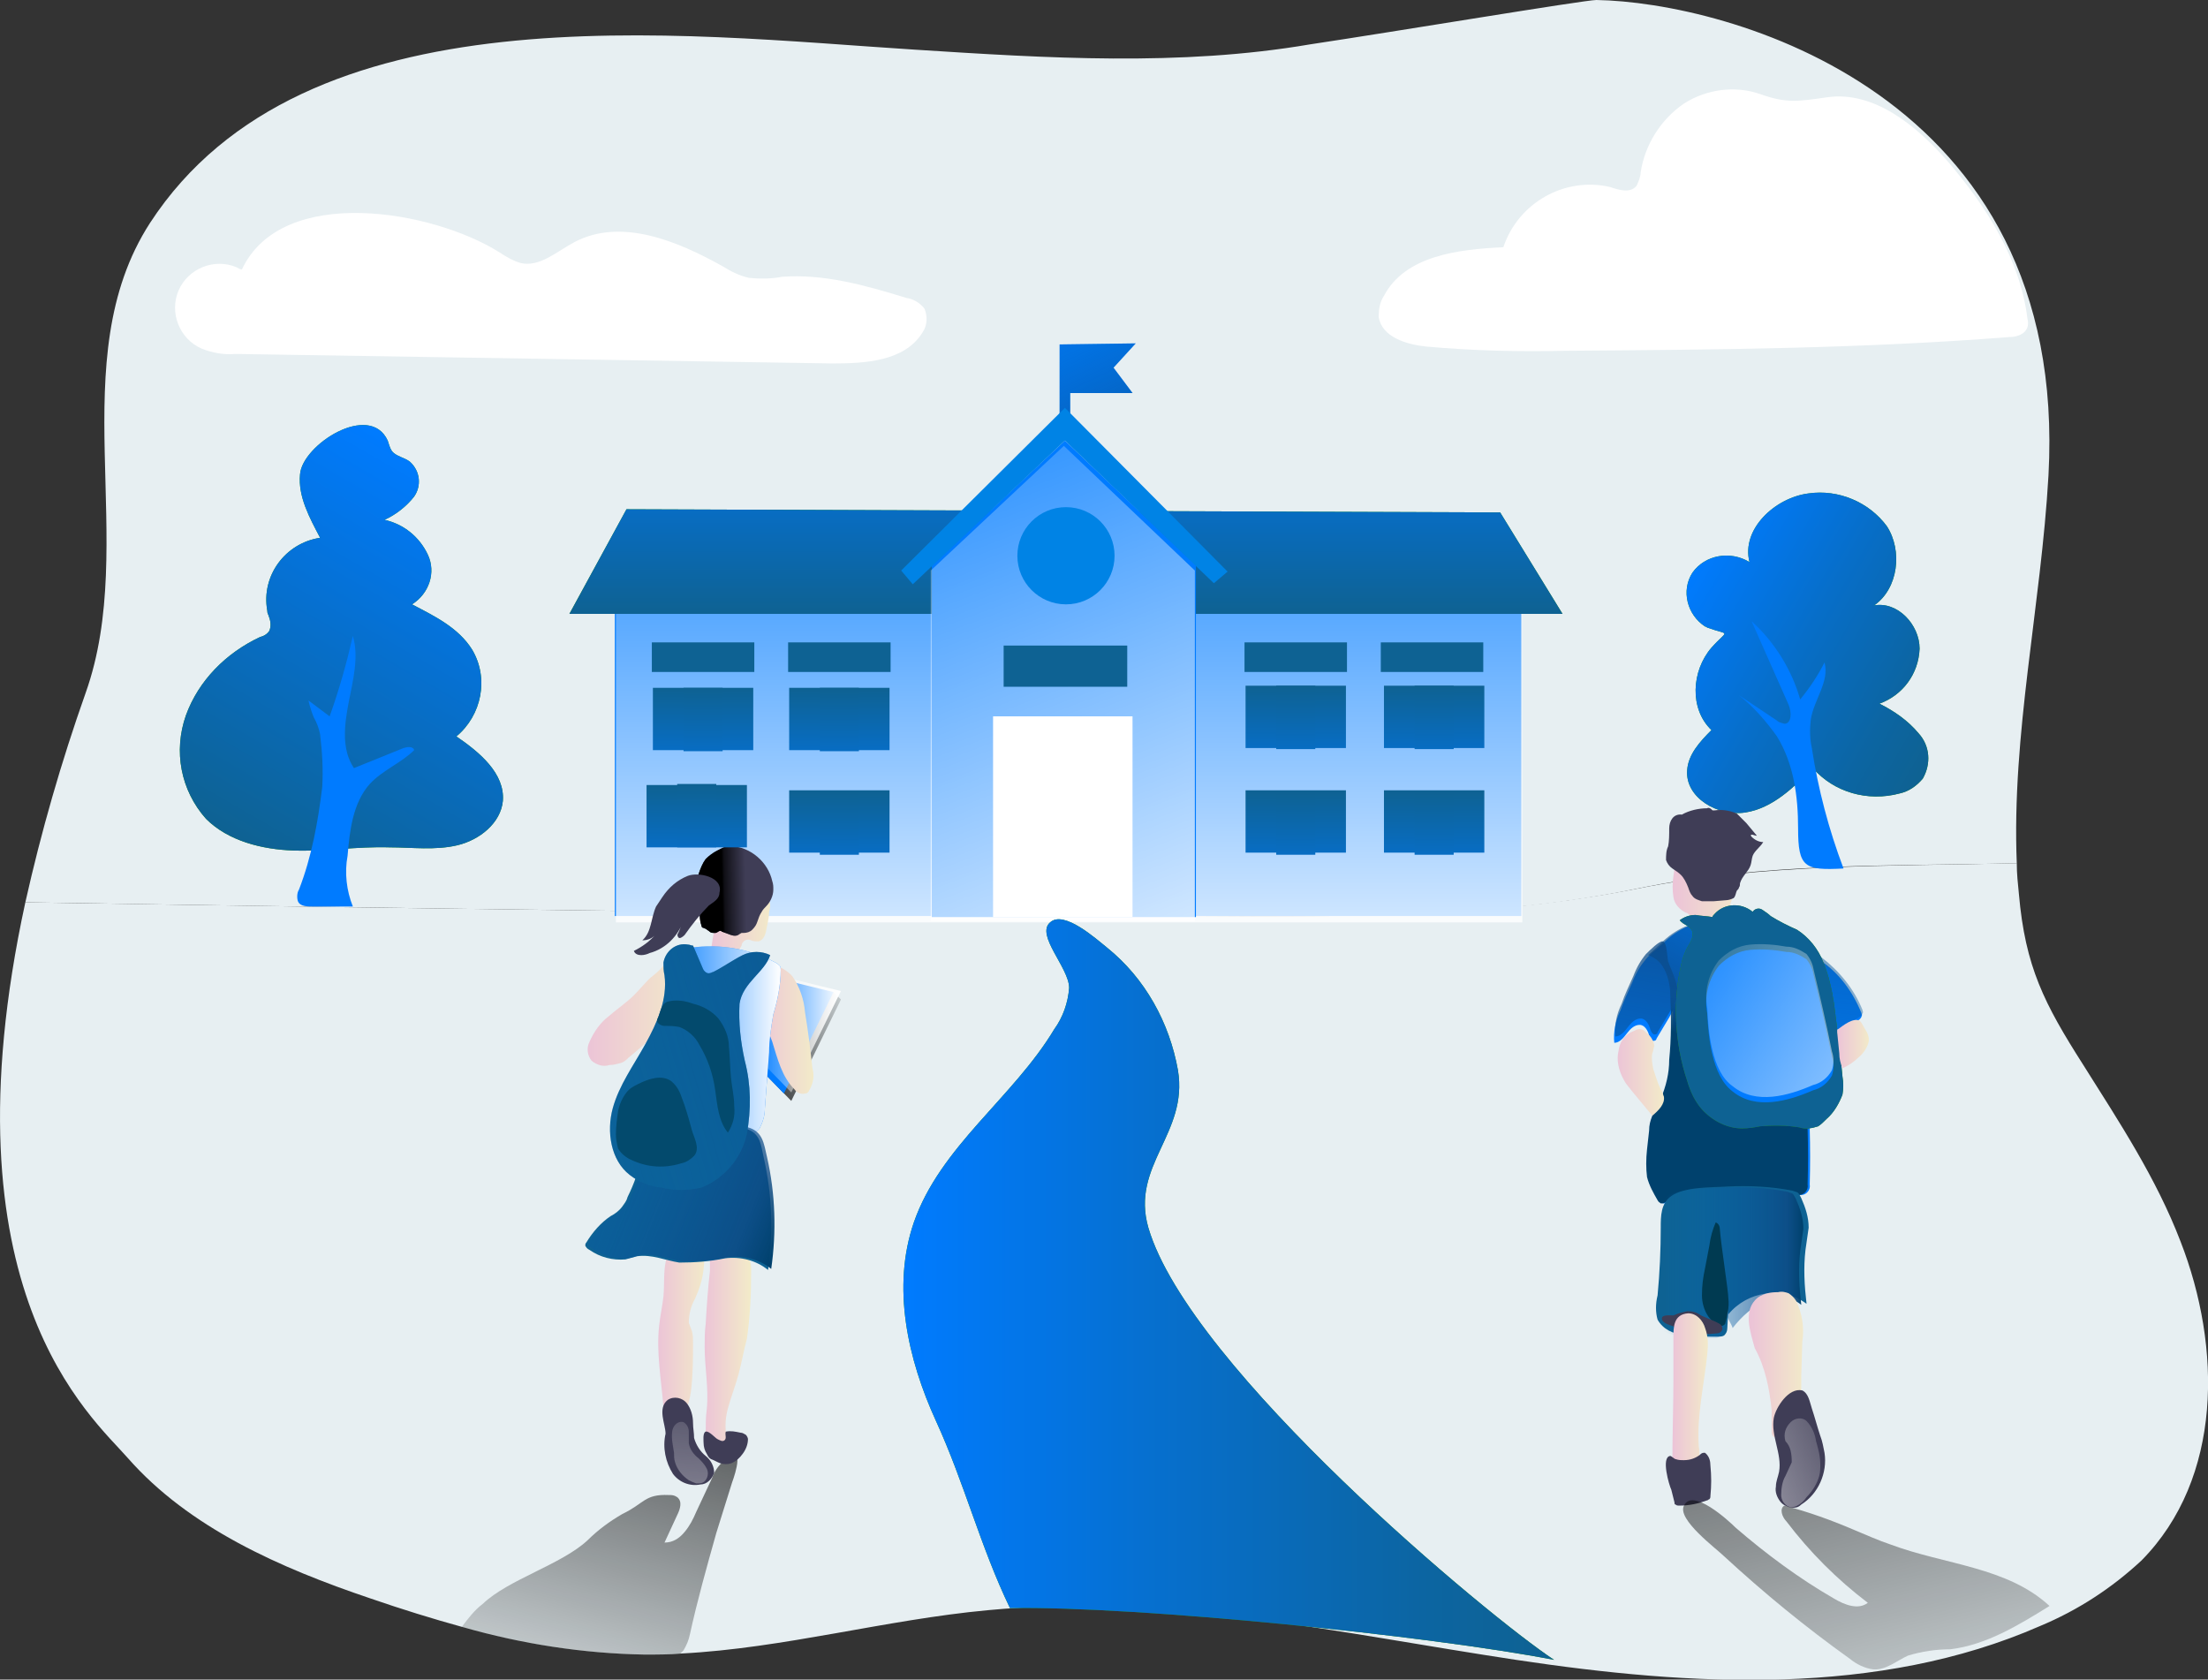 <?xml version="1.0" encoding="utf-8"?>
<!-- Generator: Adobe Illustrator 24.0.1, SVG Export Plug-In . SVG Version: 6.00 Build 0)  -->
	<svg xmlns="http://www.w3.org/2000/svg" xmlns:xlink="http://www.w3.org/1999/xlink" width="209" height="158.969" viewBox="0 0 209 158.969">
 
	  
<rect x="0" y="0" width="209" height="158.969" fill="#333333" stroke="none"/>
 
	  
<style type="text/css">
	.st0{fill:#E7EFF2;}
	.st1{fill:#007BFF;}
	.st2{fill:url(#Tracé_911_1_);}
	.st3{fill:url(#Tracé_913_1_);}
	.st4{fill:url(#Tracé_914_1_);}
	.st5{fill:url(#Tracé_916_1_);}
	.st6{fill:url(#Tracé_917_1_);}
	.st7{fill:url(#Tracé_918_1_);}
	.st8{fill:url(#Tracé_919_1_);}
	.st9{fill:url(#Tracé_920_1_);}
	.st10{fill:url(#Rectangle_32_1_);}
	.st11{fill:#1F9510;}
	.st12{fill:url(#Tracé_922_1_);}
	.st13{fill:url(#Tracé_924_1_);}
	.st14{fill:#0083E5;}
	.st15{fill:#FFFFFF;}
	.st16{fill:#0E6293;}
	.st17{fill:url(#Rectangle_39_1_);}
	.st18{fill:url(#Rectangle_41_3_);}
	.st19{fill:url(#Rectangle_47_1_);}
	.st20{fill:url(#Rectangle_48_1_);}
	.st21{fill:url(#Rectangle_49_1_);}
	.st22{fill:url(#Rectangle_50_1_);}
	.st23{fill:url(#Rectangle_51_1_);}
	.st24{fill:url(#Rectangle_52_4_);}
	.st25{fill:url(#Rectangle_53_1_);}
	.st26{fill:url(#Rectangle_54_1_);}
	.st27{fill:url(#Tracé_926_1_);}
	.st28{fill:url(#Tracé_928_1_);}
	.st29{fill:url(#Tracé_929_1_);}
	.st30{fill:url(#Tracé_931_1_);}
	.st31{fill:#3F3D56;}
	.st32{fill:url(#Tracé_933_1_);}
	.st33{fill:none;stroke:#3CB6D5;stroke-width:1.51;stroke-miterlimit:10;}
	.st34{fill:url(#Tracé_937_1_);}
	.st35{fill:url(#Tracé_941_1_);}
	.st36{fill:url(#Tracé_942_1_);}
	.st37{fill:url(#Tracé_943_1_);}
	.st38{fill:url(#Tracé_947_1_);}
	.st39{fill:url(#Tracé_949_1_);}
	.st40{fill:url(#Tracé_951_1_);}
	.st41{fill:url(#Tracé_953_1_);}
	.st42{fill:url(#Tracé_954_1_);}
	.st43{fill:url(#Tracé_955_1_);}
	.st44{fill:url(#Tracé_957_1_);}
	.st45{fill:url(#Tracé_960_1_);}
	.st46{fill:url(#Tracé_961_1_);}
	.st47{fill:url(#Tracé_964_1_);}
	.st48{fill:#003A51;}
	.st49{fill:url(#Tracé_971_1_);}
	.st50{fill:url(#Tracé_973_1_);}
	.st51{fill:#034A6D;}
	.st52{fill:url(#Rectangle_52_6_);}
	.st53{fill:url(#Rectangle_52_7_);}
	.st54{fill:url(#Rectangle_41_4_);}
	.st55{fill:url(#Rectangle_52_8_);}
	.st56{fill:url(#Rectangle_41_5_);}
	.st57{fill:url(#Rectangle_52_9_);}
</style>

<g>
	<path id="Tracé_909" class="st0" d="M193.9,45c-0.7,12.3-3.5,24.5-3,36.7c-12,0.3-23.9-0.1-35.9,2.4c-13.5,2.8-27.3,2.7-41.1,2.6
		c-37.2-0.2-74.4-0.7-111.5-1.3c1.5-6.7,3.4-13.3,5.7-19.8c5.1-14.3-2.3-31.5,6.1-44.5C28.8-1.3,64.4,3.3,86.6,4.7
		c12.5,0.8,25.1,1.6,37.4-0.5C132,3,150,0,151.1,0C163.3,0.2,195.9,8.7,193.9,45z"/>
	<path id="Tracé_910" class="st1" d="M100.3,32.6v7.8h1v-3.2h5.9l-1.8-2.4l2.1-2.3L100.3,32.6z"/>
	
		<linearGradient id="Tracé_911_1_" gradientUnits="userSpaceOnUse" x1="-173.079" y1="437.678" x2="-171.697" y2="434.384" gradientTransform="matrix(7.122 0 0 -7.954 1330.838 3502.45)">
		<stop  offset="7.541899e-02" style="stop-color:#0071C6;stop-opacity:0"/>
		<stop  offset="0.89" style="stop-color:#0C4884;stop-opacity:0.749"/>
		<stop  offset="0.99" style="stop-color:#00416D"/>
	</linearGradient>
	<path id="Tracé_911" class="st2" d="M100.3,32.6v7.8h1v-3.2h5.9l-1.8-2.4l2.1-2.3L100.3,32.6z"/>
	<path id="Tracé_912" class="st0" d="M202.7,147.7c-2.8,2.6-6,4.7-9.6,6.2c-15.3,6.7-33,5.7-49.6,3.2s-33.2-6.3-50-4.7
		c-9.7,0.9-19.3,3.6-29,4.1c-1.2,0.1-2.3,0.1-3.5,0.1c-5.8-0.1-11.6-1-17.2-2.6c-2.9-0.8-5.8-1.7-8.7-2.7c-8.6-2.9-17.2-6.7-23-13.3
		c-3.4-3.9-17.7-15.8-9.7-52.6c37.2,0.6,74.4,1.1,111.5,1.3c13.7,0.1,27.6,0.1,41.1-2.6c12-2.4,23.9-2.1,35.9-2.4
		c0,1,0.1,1.9,0.2,2.9c0.6,6.9,2.4,10.4,6.1,16.2c3.4,5.4,6.9,10.7,9.2,16.7C210.3,127.5,210.4,139.9,202.7,147.7z"/>
	
		<linearGradient id="Tracé_913_1_" gradientUnits="userSpaceOnUse" x1="-169.727" y1="435.204" x2="-168.727" y2="435.204" gradientTransform="matrix(6.427 0 0 -7.842 1249.347 3496.616)">
		<stop  offset="0" style="stop-color:#ECC4D7"/>
		<stop  offset="0.42" style="stop-color:#EFD4D1"/>
		<stop  offset="1" style="stop-color:#F2EAC9"/>
	</linearGradient>
	<path id="Tracé_913" class="st3" d="M164.2,84c0.2-0.7,0.4-1.3,0.6-2c0.1-0.3,0.1-0.5,0-0.8c-0.1-0.2-0.3-0.4-0.5-0.5
		c-1.1-0.8-2.5-1.1-3.9-0.9c-0.4,0-0.7,0.2-1,0.3c-0.4,0.3-0.7,0.8-0.8,1.3c-0.1,0.5-0.1,1-0.2,1.5c-0.1,0.7-0.1,1.4,0,2
		c0.1,0.7,0.6,1.2,1.2,1.5c0.1,0,0.1,0,0.2,0.1c0.4,0.2,0.5,0.7,0.8,0.9c0.2,0.1,0.4,0.2,0.6,0.2c1,0.1,1.9-0.4,2.4-1.2
		c0.1-0.3,0.2-0.6,0.2-0.9C164,85.1,164.1,84.5,164.2,84z"/>
	
		<linearGradient id="Tracé_914_1_" gradientUnits="userSpaceOnUse" x1="-174.811" y1="446.797" x2="-176.26" y2="446.233" gradientTransform="matrix(8.1 0 0 -10.863 1498.567 4948.112)">
		<stop  offset="5.000000e-02" style="stop-color:#000000;stop-opacity:0"/>
		<stop  offset="0.89" style="stop-color:#000000;stop-opacity:0.749"/>
		<stop  offset="0.99" style="stop-color:#000000"/>
	</linearGradient>
	<path id="Tracé_914" class="st4" d="M79.6,94.6l-4.7,9.6l-3.4-3.5l2.8-7.4l4.6,0.6L79.6,94.6z"/>
	<path id="Tracé_915" class="st1" d="M78.9,93.9l-4.7,9.6l-3.4-3.5l2.8-7.4L78.9,93.9z"/>
	
		<linearGradient id="Tracé_916_1_" gradientUnits="userSpaceOnUse" x1="-176.11" y1="446.419" x2="-175.11" y2="446.419" gradientTransform="matrix(8.104 0 0 -10.863 1498.662 4947.378)">
		<stop  offset="0" style="stop-color:#FFFFFF;stop-opacity:0"/>
		<stop  offset="0.99" style="stop-color:#FFFFFF"/>
	</linearGradient>
	<path id="Tracé_916" class="st5" d="M79.6,93.8l-4.7,9.6l-3.4-3.5l2.8-7.4L79.6,93.8z"/>
	
		<linearGradient id="Tracé_917_1_" gradientUnits="userSpaceOnUse" x1="-193.112" y1="457.704" x2="-192.24" y2="460.12" gradientTransform="matrix(26.01 0 0 -18.925 5070.833 8829.903)">
		<stop  offset="5.000000e-02" style="stop-color:#000000;stop-opacity:0"/>
		<stop  offset="0.89" style="stop-color:#000000;stop-opacity:0.749"/>
		<stop  offset="0.99" style="stop-color:#000000"/>
	</linearGradient>
	<path id="Tracé_917" class="st6" d="M69.3,140.3c-0.5,1.6-1,3.2-1.5,4.8c-0.9,3.2-1.8,6.4-2.5,9.6c-0.1,0.5-0.3,1-0.6,1.5
		c-0.1,0.1-0.2,0.2-0.3,0.3c-1.2,0.1-2.3,0.1-3.5,0.1c-5.8-0.1-11.6-1-17.2-2.6l0,0c0.6-0.8,1.2-1.6,2-2.2c2.4-2.3,7.4-3.7,9.9-6
		c1-1,2.1-1.8,3.3-2.5c2.1-1,2.1-1.9,4.4-1.8c0.3,0,0.5,0,0.8,0.2c0.5,0.4,0.3,1.1,0,1.7c-0.4,0.9-0.8,1.7-1.2,2.6
		c0.8,0,1.4-0.4,1.9-1c0.5-0.6,0.8-1.2,1.1-1.9l1.5-3.2c0.2-0.6,0.6-1.2,1.1-1.6C70.6,136.4,69.6,139.5,69.3,140.3z"/>
	
		<linearGradient id="Tracé_918_1_" gradientUnits="userSpaceOnUse" x1="-154.005" y1="459.077" x2="-153.002" y2="459.077" gradientTransform="matrix(4.277 0 0 -19.241 725.359 8961.428)">
		<stop  offset="0" style="stop-color:#ECC4D7"/>
		<stop  offset="0.42" style="stop-color:#EFD4D1"/>
		<stop  offset="1" style="stop-color:#F2EAC9"/>
	</linearGradient>
	<path id="Tracé_918" class="st7" d="M69.9,130.1c-0.3,1.1-0.7,2.1-1,3.2c-0.3,1.1-0.3,2.2,0,3.3c0.1,0.3,0.2,0.6,0.1,0.8
		c-0.1,0.2-0.3,0.4-0.6,0.4c-0.3,0-0.5-0.1-0.7-0.3c-0.6-0.5-0.9-1.2-0.9-1.9c0-0.7,0-1.5,0.1-2.2c0.2-2-0.2-4-0.2-5.9
		c0-0.7,0-1.5,0.1-2.2c0.1-1.7,0.2-3.3,0.4-5c0-0.5,0-0.9,0-1.4c0.1-0.2,0.6-0.1,0.8-0.2c0.7-0.4,1.4,0,2.3,0.2
		c0.9,0.2,0.8,0.9,0.8,1.6c0,2.1-0.1,4.1-0.4,6.2C70.4,127.8,70.2,129,69.9,130.1L69.9,130.1z"/>
	
		<linearGradient id="Tracé_919_1_" gradientUnits="userSpaceOnUse" x1="-155.85" y1="456.257" x2="-154.847" y2="456.257" gradientTransform="matrix(4.452 0 0 -16.422 756.119 7618.574)">
		<stop  offset="0" style="stop-color:#ECC4D7"/>
		<stop  offset="0.42" style="stop-color:#EFD4D1"/>
		<stop  offset="1" style="stop-color:#F2EAC9"/>
	</linearGradient>
	<path id="Tracé_919" class="st8" d="M62.8,122.7c-0.1,0.9-0.3,1.8-0.4,2.7c-0.3,2.6,0.2,5.2,0.4,7.8c0,0.3,0.1,0.6,0.2,0.8
		c0.1,0.1,0.3,0.2,0.4,0.2c0.6,0.1,1.2-0.2,1.5-0.8c0.3-0.5,0.4-1.1,0.5-1.7c0.2-1.6,0.2-3.1,0.2-4.7c0-0.3,0-0.6-0.1-1
		c-0.1-0.3-0.2-0.5-0.3-0.8c0-0.8,0.2-1.6,0.6-2.3c0.4-0.9,0.7-1.8,0.8-2.8c0.1-1,0.2-2-0.9-2.3c-1.1-0.4-2.3,0.2-2.6,1.3
		c0,0.1-0.1,0.3-0.1,0.4C62.8,120.5,62.9,121.6,62.8,122.7z"/>
	
		<linearGradient id="Tracé_920_1_" gradientUnits="userSpaceOnUse" x1="-164.293" y1="449.654" x2="-163.291" y2="449.654" gradientTransform="matrix(5.476 0 0 -12.226 971.135 5594.903)">
		<stop  offset="0" style="stop-color:#ECC4D7"/>
		<stop  offset="0.42" style="stop-color:#EFD4D1"/>
		<stop  offset="1" style="stop-color:#F2EAC9"/>
	</linearGradient>
	<path id="Tracé_920" class="st9" d="M75,92.4c0.7,1,1.1,2.2,1.2,3.4c0.3,1.8,0.5,3.5,0.7,5.3c0.2,0.7,0.1,1.4-0.3,2.1
		c-0.1,0.2-0.2,0.3-0.4,0.3c-0.4,0.1-0.8-0.1-1-0.4c-1.2-1.2-1.6-2.9-2.1-4.5c-0.4-1.1-0.9-2.2-1.2-3.4c-0.2-0.8-0.7-2.9,0.1-3.6
		C72.8,90.8,74.4,91.7,75,92.4z"/>
	<rect id="Rectangle_31" x="58.2" y="57.3" class="st1" width="85.8" height="29.4"/>
	
		<linearGradient id="Rectangle_32_1_" gradientUnits="userSpaceOnUse" x1="-198.156" y1="465.975" x2="-198.156" y2="463.817" gradientTransform="matrix(85.795 0 0 -29.423 17101.992 13746.601)">
		<stop  offset="0" style="stop-color:#FFFFFF;stop-opacity:0"/>
		<stop  offset="0.99" style="stop-color:#FFFFFF"/>
	</linearGradient>
	<rect id="Rectangle_32" x="58.3" y="57.9" class="st10" width="85.8" height="29.4"/>
	<path id="Tracé_921" class="st11" d="M59.3,48.2l-5.4,9.9h94l-5.9-9.6L59.3,48.2z"/>
	<linearGradient id="Tracé_922_1_" gradientUnits="userSpaceOnUse" x1="100.921" y1="48.15" x2="100.921" y2="58.08">
		<stop  offset="0" style="stop-color:#086DC3"/>
		<stop  offset="0.986" style="stop-color:#0E6293"/>
	</linearGradient>
	<path id="Tracé_922" class="st12" d="M59.3,48.2l-5.4,9.9h94l-5.9-9.6L59.3,48.2z"/>
	<path id="Tracé_923" class="st1" d="M113.2,86.8h-25V53.5l12.6-11.8l12.4,11.8L113.2,86.8z"/>
	
		<linearGradient id="Tracé_924_1_" gradientUnits="userSpaceOnUse" x1="-192.679" y1="469.343" x2="-192.302" y2="467.553" gradientTransform="matrix(25.013 0 0 -45.058 4914.847 21173.322)">
		<stop  offset="0" style="stop-color:#FFFFFF;stop-opacity:0"/>
		<stop  offset="0.99" style="stop-color:#FFFFFF"/>
	</linearGradient>
	<path id="Tracé_924" class="st13" d="M113.1,87.2h-25V54l12.6-11.8L113.1,54L113.1,87.2z"/>
	<path id="Tracé_925" class="st14" d="M85.3,54l1.1,1.3l14.4-13.6l14.1,13.5l1.3-1.1l-15.4-15.5L85.3,54z"/>
	<rect id="Rectangle_33" x="94" y="67.8" class="st15" width="13.2" height="19"/>
	<rect id="Rectangle_34" x="95" y="61.1" class="st16" width="11.7" height="3.9"/>
	<circle id="Ellipse_20" class="st14" cx="100.9" cy="52.6" r="4.6"/>
	<rect id="Rectangle_35" x="61.7" y="60.8" class="st16" width="9.7" height="2.8"/>
	<rect id="Rectangle_36" x="74.6" y="60.8" class="st16" width="9.7" height="2.8"/>
	<rect id="Rectangle_37" x="117.8" y="60.8" class="st16" width="9.7" height="2.8"/>
	<rect id="Rectangle_38" x="130.7" y="60.8" class="st16" width="9.7" height="2.8"/>
	<linearGradient id="Rectangle_39_1_" gradientUnits="userSpaceOnUse" x1="66.52" y1="70.956" x2="66.52" y2="65.072">
		<stop  offset="0" style="stop-color:#086DC3"/>
		<stop  offset="0.986" style="stop-color:#0E6293"/>
	</linearGradient>
	<rect id="Rectangle_39" x="61.8" y="65.1" class="st17" width="9.5" height="5.9"/>
	<linearGradient id="Rectangle_41_3_" gradientUnits="userSpaceOnUse" x1="79.441" y1="70.956" x2="79.441" y2="65.072">
		<stop  offset="0" style="stop-color:#086DC3"/>
		<stop  offset="0.986" style="stop-color:#0E6293"/>
	</linearGradient>
	<rect id="Rectangle_41" x="74.7" y="65.1" class="st18" width="9.5" height="5.9"/>
	<linearGradient id="Rectangle_47_1_" gradientUnits="userSpaceOnUse" x1="135.714" y1="80.703" x2="135.714" y2="74.819">
		<stop  offset="0" style="stop-color:#086DC3"/>
		<stop  offset="0.986" style="stop-color:#0E6293"/>
	</linearGradient>
	<rect id="Rectangle_47" x="131" y="74.8" class="st19" width="9.5" height="5.9"/>
	<linearGradient id="Rectangle_48_1_" gradientUnits="userSpaceOnUse" x1="135.698" y1="80.901" x2="135.698" y2="74.863">
		<stop  offset="0" style="stop-color:#086DC3"/>
		<stop  offset="0.986" style="stop-color:#0E6293"/>
	</linearGradient>
	<rect id="Rectangle_48" x="133.9" y="74.9" class="st20" width="3.7" height="6"/>
	<linearGradient id="Rectangle_49_1_" gradientUnits="userSpaceOnUse" x1="122.656" y1="80.703" x2="122.656" y2="74.819">
		<stop  offset="0" style="stop-color:#086DC3"/>
		<stop  offset="0.986" style="stop-color:#0E6293"/>
	</linearGradient>
	<rect id="Rectangle_49" x="117.9" y="74.8" class="st21" width="9.5" height="5.9"/>
	<linearGradient id="Rectangle_50_1_" gradientUnits="userSpaceOnUse" x1="122.64" y1="80.901" x2="122.64" y2="74.863">
		<stop  offset="0" style="stop-color:#086DC3"/>
		<stop  offset="0.986" style="stop-color:#0E6293"/>
	</linearGradient>
	<rect id="Rectangle_50" x="120.8" y="74.9" class="st22" width="3.7" height="6"/>
	<linearGradient id="Rectangle_51_1_" gradientUnits="userSpaceOnUse" x1="135.714" y1="70.769" x2="135.714" y2="64.885">
		<stop  offset="0" style="stop-color:#086DC3"/>
		<stop  offset="0.986" style="stop-color:#0E6293"/>
	</linearGradient>
	<rect id="Rectangle_51" x="131" y="64.9" class="st23" width="9.5" height="5.9"/>
	<linearGradient id="Rectangle_52_4_" gradientUnits="userSpaceOnUse" x1="135.698" y1="70.972" x2="135.698" y2="64.934">
		<stop  offset="0" style="stop-color:#086DC3"/>
		<stop  offset="0.986" style="stop-color:#0E6293"/>
	</linearGradient>
	<rect id="Rectangle_52" x="133.9" y="64.9" class="st24" width="3.7" height="6"/>
	<linearGradient id="Rectangle_53_1_" gradientUnits="userSpaceOnUse" x1="122.656" y1="70.769" x2="122.656" y2="64.885">
		<stop  offset="0" style="stop-color:#086DC3"/>
		<stop  offset="0.986" style="stop-color:#0E6293"/>
	</linearGradient>
	<rect id="Rectangle_53" x="117.9" y="64.9" class="st25" width="9.5" height="5.9"/>
	<linearGradient id="Rectangle_54_1_" gradientUnits="userSpaceOnUse" x1="122.64" y1="70.972" x2="122.64" y2="64.934">
		<stop  offset="0" style="stop-color:#086DC3"/>
		<stop  offset="0.986" style="stop-color:#0E6293"/>
	</linearGradient>
	<rect id="Rectangle_54" x="120.8" y="64.9" class="st26" width="3.7" height="6"/>
	
		<linearGradient id="Tracé_926_1_" gradientUnits="userSpaceOnUse" x1="-165.636" y1="428.841" x2="-164.63" y2="428.841" gradientTransform="matrix(5.684 0 0 -6.773 1008.722 2991.927)">
		<stop  offset="0" style="stop-color:#ECC4D7"/>
		<stop  offset="0.42" style="stop-color:#EFD4D1"/>
		<stop  offset="1" style="stop-color:#F2EAC9"/>
	</linearGradient>
	<path id="Tracé_926" class="st27" d="M72.5,88.2c-0.1,0.4-0.3,0.8-0.7,0.9c-0.2,0-0.5,0-0.7-0.1c-0.2-0.1-0.5-0.1-0.7,0.1
		c-0.1,0.1-0.2,0.2-0.2,0.4c-0.2,0.3-0.9,1.6-1.3,1.6c-0.3,0-0.7-0.1-1-0.3c-0.3-0.2-0.5-0.4-0.6-0.8c0.1-0.8,0.2-1.5,0.4-2.3
		c0.1-0.4,0.2-0.7,0.3-1.1c0.2-0.4,0.4-0.7,0.7-0.9c0.7-0.8,1.7-1.3,2.8-1.4c0.2,0,0.4,0,0.6,0.1c0.2,0.1,0.3,0.3,0.4,0.4
		c0.2,0.2,0.3,0.5,0.4,0.7c0,0.3,0,0.5-0.1,0.8C72.8,86.9,72.6,87.6,72.5,88.2z"/>
	<path id="Tracé_927" class="st1" d="M65.4,89.7c2.7-0.4,5.6,0.1,8,1.4c0.2,0.1,0.3,0.2,0.4,0.3c0.1,0.1,0.1,0.3,0.1,0.4
		c0,1.4-0.3,2.9-0.7,4.2c-0.2,1.2-0.4,2.4-0.4,3.6l-0.4,5.3c0,0.7-0.2,1.3-0.5,1.9c-0.5,0.6-1.3,0.9-2.1,0.9
		c-1.3,0.1-2.6-0.1-3.9-0.5c-0.9-0.2-1.6-0.7-2.3-1.2c-0.8-0.9-1.3-2-1.3-3.2c0-1.2,0.2-2.4,0.5-3.5c0.7-2.1,1.1-4.3,1.2-6.5
		C64.1,91.6,63.8,90,65.4,89.7z"/>
	
		<linearGradient id="Tracé_928_1_" gradientUnits="userSpaceOnUse" x1="-183.586" y1="458.296" x2="-182.584" y2="458.296" gradientTransform="matrix(11.541 0 0 -18.367 2181.231 8516.361)">
		<stop  offset="0" style="stop-color:#FFFFFF;stop-opacity:0"/>
		<stop  offset="0.99" style="stop-color:#FFFFFF"/>
	</linearGradient>
	<path id="Tracé_928" class="st28" d="M65.4,89.7c2.7-0.4,5.6,0.1,8,1.4c0.2,0.1,0.3,0.2,0.4,0.3c0.1,0.1,0.1,0.3,0.1,0.4
		c0,1.4-0.3,2.9-0.7,4.2c-0.2,1.2-0.4,2.4-0.4,3.6l-0.4,5.3c0,0.7-0.2,1.3-0.5,1.9c-0.5,0.6-1.3,0.9-2.1,0.9
		c-1.3,0.1-2.6-0.1-3.9-0.5c-0.9-0.2-1.6-0.7-2.3-1.2c-0.8-0.9-1.3-2-1.3-3.2c0-1.2,0.2-2.4,0.5-3.5c0.7-2.1,1.1-4.3,1.2-6.5
		C64.1,91.6,63.8,90,65.4,89.7z"/>
	
		<linearGradient id="Tracé_929_1_" gradientUnits="userSpaceOnUse" x1="-179.568" y1="445.089" x2="-178.568" y2="445.089" gradientTransform="matrix(9.379 0 0 -10.391 1739.799 4720.544)">
		<stop  offset="0" style="stop-color:#ECC4D7"/>
		<stop  offset="0.42" style="stop-color:#EFD4D1"/>
		<stop  offset="1" style="stop-color:#F2EAC9"/>
	</linearGradient>
	<path id="Tracé_929" class="st29" d="M61.5,92.6c-0.5,0.5-1,1.1-1.5,1.6c-0.7,0.7-1.6,1.3-2.4,2c-0.8,0.6-1.4,1.5-1.8,2.4
		c-0.3,0.6-0.2,1.3,0.2,1.8c0.5,0.4,1.1,0.6,1.7,0.4c0.4,0,0.7-0.1,1.1-0.2c0.3-0.1,0.5-0.3,0.7-0.5c1.6-1.3,3.1-2.7,4.5-4.2
		c0.3-0.3,0.6-0.6,0.7-1c0.2-0.4,0.2-0.9,0.2-1.4c0-0.6,0-3-0.9-3c-0.4,0-1,0.7-1.3,1C62.5,91.8,62,92.2,61.5,92.6z"/>
	<path id="Tracé_930" class="st16" d="M72.3,109.6c0.8,3.5,0.9,7.1,0.4,10.6c-1.1-0.9-2.6-1.3-4.1-1.1c-1.4,0.3-2.9,0.4-4.3,0.4
		c-1.3-0.2-2.6-0.8-4-0.6c-0.4,0.1-0.7,0.2-1.1,0.3c-1.2,0.1-2.4-0.2-3.4-0.9c-0.2-0.1-0.3-0.2-0.4-0.4c0-0.1,0-0.2,0.1-0.3
		c0.6-1,1.4-1.9,2.3-2.5c0.4-0.2,0.8-0.5,1.1-0.9c0.2-0.3,0.4-0.5,0.5-0.9c0.3-0.6,0.6-1.3,0.8-1.9c0.3-1.1,0.3-2.2,0.6-3.2
		c0.2-1.1,0.8-2.1,1.7-2.7c0.9-0.5,2-0.5,3-0.2c1.7,0.4,3.3,1.1,5,1.5C72,107.2,72,108.3,72.3,109.6z"/>
	
		<linearGradient id="Tracé_931_1_" gradientUnits="userSpaceOnUse" x1="-190.37" y1="454.994" x2="-188.414" y2="454.327" gradientTransform="matrix(17.499 0 0 -15.075 3371.786 6964.961)">
		<stop  offset="7.541899e-02" style="stop-color:#0071C6;stop-opacity:0"/>
		<stop  offset="0.89" style="stop-color:#0C4884;stop-opacity:0.749"/>
		<stop  offset="0.99" style="stop-color:#00416D"/>
	</linearGradient>
	<path id="Tracé_931" class="st30" d="M72.6,109.5c0.8,3.5,0.9,7.1,0.4,10.6c-1.1-0.9-2.6-1.3-4.1-1.1c-1.4,0.3-2.9,0.4-4.3,0.4
		c-1.3-0.2-2.6-0.8-4-0.6c-0.4,0.1-0.7,0.2-1.1,0.3c-1.2,0.1-2.4-0.2-3.4-0.9c-0.2-0.1-0.3-0.2-0.4-0.4c0-0.1,0-0.2,0.1-0.3
		c0.6-1,1.4-1.9,2.3-2.5c0.4-0.2,0.8-0.5,1.1-0.9c0.2-0.3,0.4-0.5,0.5-0.9c0.3-0.6,0.6-1.3,0.8-1.9c0.3-1.1,0.3-2.2,0.6-3.2
		c0.2-1.1,0.8-2.1,1.7-2.7c0.9-0.5,2-0.5,3-0.2c1.7,0.4,3.3,1.1,5,1.5C72.2,107.1,72.3,108.2,72.6,109.5z"/>
	<path id="Tracé_932" class="st31" d="M63.2,132.5c0.6-0.4,1.4-0.2,1.8,0.3c0.4,0.5,0.6,1.2,0.6,1.9c0,0.5,0.1,0.9,0.1,1.4
		c0.2,0.7,0.6,1.3,1.1,1.7c0.5,0.4,0.8,1,0.8,1.6c-0.2,0.6-0.7,1.1-1.3,1.1c-1,0.2-2-0.2-2.6-1c-0.7-1.1-1-2.5-0.7-3.8
		C63,134.8,62.2,133.3,63.2,132.5z"/>
	
		<linearGradient id="Tracé_933_1_" gradientUnits="userSpaceOnUse" x1="-140.625" y1="421.514" x2="-141.031" y2="414.467" gradientTransform="matrix(3.362 0 0 -5.678 538.402 2521.403)">
		<stop  offset="0" style="stop-color:#FFFFFF;stop-opacity:0"/>
		<stop  offset="0.99" style="stop-color:#FFFFFF"/>
	</linearGradient>
	<path id="Tracé_933" class="st32" d="M63.6,136c0-0.3,0-0.7,0.2-1c0.2-0.3,0.5-0.5,0.9-0.4c0.3,0.2,0.5,0.5,0.5,0.9
		c0,0.4,0,0.7,0,1.1c0.1,0.6,0.5,1.1,0.9,1.4c0.3,0.3,0.6,0.6,0.8,1c0.2,0.4,0.1,0.9-0.2,1.2c-0.2,0.2-0.5,0.2-0.8,0.2
		c-0.3-0.1-0.5-0.2-0.7-0.3c-0.6-0.4-1.1-1-1.3-1.7c-0.1-0.3-0.1-0.6-0.1-0.9C63.7,136.8,63.6,136.4,63.6,136z"/>
	<path id="Tracé_934" class="st31" d="M69.2,138.5c-0.3,0.1-0.7,0.1-1,0c-0.3-0.1-0.6-0.3-0.9-0.4c-0.2-0.1-0.3-0.3-0.4-0.5
		c-0.2-0.3-0.3-0.7-0.3-1c0-0.2-0.1-1,0.2-1.1s0.9,0.6,1.1,0.7s0.5,0.3,0.7,0.1s0-0.5,0.1-0.8c0.5-0.1,0.9,0,1.4,0.1
		c0.2,0,0.3,0.1,0.5,0.2c0.1,0.1,0.2,0.3,0.2,0.4c0,0.5-0.2,1-0.5,1.4C70,138,69.7,138.3,69.2,138.5L69.2,138.5z"/>
	<path id="Tracé_935" class="st33" d="M68.9,82.9c0.3,0.2,0.5,0.6,0.4,0.9c0,0.1,0,0.2-0.1,0.2c-0.1,0.1-0.3,0.1-0.4,0
		c-0.1-0.1-0.2-0.2-0.3-0.4c-0.1-0.2-0.6-0.6-0.5-0.7C68.1,82.6,68.7,82.8,68.9,82.9z"/>
	<path id="Tracé_936" class="st31" d="M66.8,81.3c0.3-0.3,0.7-0.6,1.1-0.8c0.2-0.1,0.4-0.2,0.6-0.3c0.2-0.1,0.5-0.1,0.7-0.1
		c0.9,0,1.8,0.4,2.5,1c0.7,0.6,1.2,1.4,1.4,2.3c0.1,0.3,0.1,0.5,0.1,0.8c0,0.6-0.3,1.2-0.7,1.6c-0.1,0.1-0.3,0.3-0.4,0.5
		c-0.2,0.3-0.3,0.6-0.4,0.9c-0.1,0.3-0.2,0.5-0.5,0.8c-0.2,0.2-0.5,0.3-0.8,0.3c-0.1,0-0.1,0-0.2,0c-0.1,0-0.1,0.1-0.2,0.1
		c-0.2,0.2-0.5,0.2-0.8,0.1c-0.3-0.1-0.5-0.2-0.8-0.3c-0.1,0-0.1-0.1-0.2-0.1c-0.2,0-0.3,0.2-0.5,0.2c-0.2,0-0.4,0-0.5-0.1
		c-0.1-0.1-0.3-0.2-0.4-0.3c-0.1,0-0.2-0.1-0.3-0.1c-0.1-0.1-0.1-0.1-0.1-0.2c-0.4-1.1,0.1-2.3-0.3-3.3c-0.1-0.3-0.2-0.5-0.2-0.8
		c0-0.2,0.2-0.5,0.2-0.7C66.3,82.2,66.5,81.7,66.8,81.3L66.8,81.3z"/>
	
		<linearGradient id="Tracé_937_1_" gradientUnits="userSpaceOnUse" x1="-172.209" y1="437.79" x2="-172.541" y2="437.782" gradientTransform="matrix(7.143 0 0 -8.379 1300.792 3752.336)">
		<stop  offset="5.000000e-02" style="stop-color:#000000;stop-opacity:0"/>
		<stop  offset="0.89" style="stop-color:#000000;stop-opacity:0.749"/>
		<stop  offset="0.99" style="stop-color:#000000"/>
	</linearGradient>
	<path id="Tracé_937" class="st34" d="M66.8,81.3c0.3-0.3,0.7-0.6,1.1-0.8c0.2-0.1,0.4-0.2,0.6-0.3c0.2-0.1,0.5-0.1,0.7-0.1
		c0.9,0,1.8,0.4,2.5,1c0.7,0.6,1.2,1.4,1.4,2.3c0.1,0.3,0.1,0.5,0.1,0.8c0,0.6-0.3,1.2-0.7,1.6c-0.1,0.1-0.3,0.3-0.4,0.5
		c-0.2,0.3-0.3,0.6-0.4,0.9c-0.1,0.3-0.2,0.5-0.5,0.8c-0.2,0.2-0.5,0.3-0.8,0.3c-0.1,0-0.1,0-0.2,0c-0.1,0-0.1,0.1-0.2,0.1
		c-0.2,0.2-0.5,0.2-0.8,0.1c-0.3-0.1-0.5-0.2-0.8-0.3c-0.1,0-0.1-0.1-0.2-0.1c-0.2,0-0.3,0.2-0.5,0.2c-0.2,0-0.4,0-0.5-0.1
		c-0.1-0.1-0.3-0.2-0.4-0.3c-0.1,0-0.2-0.1-0.3-0.1c-0.1-0.1-0.1-0.1-0.1-0.2c-0.4-1.1,0.1-2.3-0.3-3.3c-0.1-0.3-0.2-0.5-0.2-0.8
		c0-0.2,0.2-0.5,0.2-0.7C66.3,82.2,66.5,81.7,66.8,81.3L66.8,81.3z"/>
	<path id="Tracé_938" class="st1" d="M156.2,90.4l1.2-1.1c0.7-0.7,1.4-1.2,2.3-1.6c0.9-0.3,1.8-0.4,2.7-0.4c1.3,0,2.7,0.2,4,0.3
		c1.7,0.3,3.4,1,4.8,2c-0.3,4-0.4,8.1-0.2,12.1c0.3,3.4,0.4,6.9,0.3,10.4c0.1,0.5-0.3,1-0.8,1c-0.1,0-0.3,0-0.4,0
		c-2.1,0-4.2-0.4-6.4-0.4c-2,0-4,0.4-5.9,1.1c-0.1,0.1-0.2,0.1-0.4,0.1c-0.1-0.1-0.2-0.1-0.3-0.3c-0.4-0.7-0.8-1.4-1-2.2
		c-0.1-0.8-0.1-1.7,0-2.6l0.2-1.8c0-0.5,0.1-0.9,0.3-1.4c0.2-0.6,0.5-1.1,0.8-1.6c0.5-1.2,0.8-2.4,0.8-3.7c0.2-2,0.2-4.1,0.1-6.1
		c0-0.9-0.2-1.9-0.7-2.7C157.3,91,156.7,90.6,156.2,90.4z"/>
	<path id="Tracé_939" class="st1" d="M176.2,95.9c0,0.1,0.1,0.2,0,0.3c0,0.1-0.1,0.2-0.2,0.3c-0.8,0.5-1.6,1-2.5,1.4
		c-0.2,0.1-0.5,0.2-0.8,0.1c-0.2-0.1-0.3-0.2-0.4-0.4c-0.7-0.8-1.4-1.7-2.1-2.5c-0.2-0.2-0.4-0.5-0.5-0.8c-0.1-0.3-0.2-0.5-0.2-0.8
		c-0.1-0.9-0.4-2.7,0.3-3.4s1.9,0.3,2.5,0.8C174.1,92.1,175.4,93.9,176.2,95.9z"/>
	<path id="Tracé_940" class="st1" d="M155.7,90.9c-0.5,0.6-0.9,1.3-1.2,2.1c-0.4,0.9-0.8,1.7-1.1,2.6c-0.5,1-0.7,2.1-0.6,3.1
		c0.5,0,0.9-0.5,1.2-0.9s0.7-0.8,1.2-0.8s0.8,0.6,0.9,1c0.1,0.3,0.3,0.6,0.5,0.5c0.1,0,0.2-0.1,0.2-0.2l1.2-2
		c0.2-0.4,0.4-0.7,0.6-1.2c0.3-1.2-0.4-2.4-0.8-3.5c-0.1-0.4-0.1-1.8-0.5-1.9C156.9,89.6,155.9,90.6,155.7,90.9z"/>
	
		<linearGradient id="Tracé_941_1_" gradientUnits="userSpaceOnUse" x1="-186.924" y1="464.81" x2="-187.282" y2="463.587" gradientTransform="matrix(15.2 0 0 -26.557 3010.438 12412.337)">
		<stop  offset="7.541899e-02" style="stop-color:#0071C6;stop-opacity:0"/>
		<stop  offset="0.89" style="stop-color:#0C4884;stop-opacity:0.749"/>
		<stop  offset="0.99" style="stop-color:#00416D"/>
	</linearGradient>
	<path id="Tracé_941" class="st35" d="M156,90.4l1.2-1.1c0.7-0.7,1.4-1.2,2.3-1.6c0.9-0.3,1.8-0.4,2.7-0.4c1.3,0,2.7,0.2,4,0.3
		c1.7,0.3,3.4,1,4.8,2c-0.3,4-0.4,8.1-0.2,12.1c0.3,3.4,0.4,6.9,0.3,10.4c0.1,0.5-0.3,1-0.8,1c-0.1,0-0.3,0-0.4,0
		c-2.1,0-4.2-0.4-6.4-0.4c-2,0-4,0.4-5.9,1.1c-0.1,0.1-0.2,0.1-0.4,0.1c-0.1-0.1-0.2-0.1-0.3-0.3c-0.4-0.7-0.8-1.4-1-2.2
		c-0.1-0.8-0.1-1.7,0-2.6l0.2-1.8c0-0.5,0.1-0.9,0.3-1.4c0.2-0.6,0.5-1.1,0.8-1.6c0.5-1.2,0.8-2.4,0.8-3.7c0.2-2,0.2-4.1,0.1-6.1
		c0-0.9-0.2-1.9-0.7-2.7C157.1,91,156.6,90.6,156,90.4z"/>
	
		<linearGradient id="Tracé_942_1_" gradientUnits="userSpaceOnUse" x1="-171.719" y1="432.877" x2="-171.112" y2="439.516" gradientTransform="matrix(6.903 0 0 -8.123 1355.9 3640.151)">
		<stop  offset="7.541899e-02" style="stop-color:#0071C6;stop-opacity:0"/>
		<stop  offset="0.89" style="stop-color:#0C4884;stop-opacity:0.749"/>
		<stop  offset="0.99" style="stop-color:#00416D"/>
	</linearGradient>
	<path id="Tracé_942" class="st36" d="M176.3,95.6c0,0.1,0.1,0.2,0,0.3c0,0.1-0.1,0.2-0.2,0.3c-0.8,0.5-1.6,1-2.5,1.4
		c-0.2,0.1-0.5,0.2-0.8,0.1c-0.2-0.1-0.3-0.2-0.4-0.4c-0.7-0.8-1.4-1.7-2.1-2.5c-0.2-0.2-0.4-0.5-0.5-0.8c-0.1-0.3-0.2-0.5-0.2-0.8
		c-0.1-0.9-0.4-2.7,0.3-3.4s1.9,0.3,2.5,0.8C174.1,91.9,175.5,93.6,176.3,95.6z"/>
	
		<linearGradient id="Tracé_943_1_" gradientUnits="userSpaceOnUse" x1="-167.612" y1="435.767" x2="-166.919" y2="441.747" gradientTransform="matrix(6.021 0 0 -9.017 1162.016 4065.811)">
		<stop  offset="7.541899e-02" style="stop-color:#0071C6;stop-opacity:0"/>
		<stop  offset="0.89" style="stop-color:#0C4884;stop-opacity:0.749"/>
		<stop  offset="0.99" style="stop-color:#00416D"/>
	</linearGradient>
	<path id="Tracé_943" class="st37" d="M155.8,90.3c-0.5,0.6-0.9,1.3-1.2,2.1c-0.4,0.9-0.8,1.7-1.1,2.6c-0.5,1-0.7,2.1-0.6,3.1
		c0.5,0,0.9-0.5,1.2-0.9s0.7-0.8,1.2-0.8s0.8,0.6,0.9,1c0.1,0.3,0.3,0.6,0.5,0.5c0.1,0,0.2-0.1,0.2-0.2l1.2-2
		c0.2-0.4,0.4-0.7,0.6-1.2c0.3-1.2-0.4-2.4-0.8-3.5c-0.1-0.4-0.1-1.8-0.5-1.9C157.1,89,156.1,90,155.8,90.3z"/>
	<path id="Tracé_944" class="st11" d="M160.2,88.2c0.1,0.5-0.2,1-0.5,1.5c-0.2,0.4-0.4,0.9-0.5,1.3c-0.9,3.7-0.7,7.7,0.5,11.3
		c0.3,1,0.7,1.9,1.4,2.7c1,1.1,2.4,1.8,3.8,1.8c0.6,0,1.2-0.1,1.7-0.2c1.2-0.1,2.5-0.1,3.7,0.1c0.6,0.2,1.2,0.1,1.8-0.1
		c0.3-0.2,0.5-0.4,0.8-0.7c0.7-0.6,1.2-1.5,1.5-2.3c0.1-0.6,0.1-1.1,0-1.7c-0.2-2.3-0.5-4.6-0.8-6.9c-0.2-1.3-0.5-2.7-1-3.9
		c-0.5-1.3-1.4-2.4-2.5-3.1c-0.9-0.4-1.7-0.8-2.5-1.3c-0.2-0.2-0.5-0.4-0.8-0.6c-0.3-0.2-0.7-0.1-0.9,0.2c-1.1-0.9-2.7-0.8-3.6,0.2
		c-0.1,0.1-0.2,0.2-0.2,0.3c-0.5-0.1-1.1-0.1-1.6-0.2c-0.6,0-1.1,0.2-1.5,0.5C159.4,87.6,160,87.6,160.2,88.2z"/>
	<path id="Tracé_945" class="st16" d="M160.2,88.2c0.1,0.5-0.2,1-0.5,1.5c-0.2,0.4-0.4,0.9-0.5,1.3c-0.9,3.7-0.7,7.7,0.5,11.3
		c0.3,1,0.7,1.9,1.4,2.7c1,1.1,2.4,1.8,3.8,1.8c0.6,0,1.2-0.1,1.7-0.2c1.2-0.1,2.5-0.1,3.7,0.1c0.6,0.2,1.2,0.1,1.8-0.1
		c0.3-0.2,0.5-0.4,0.8-0.7c0.7-0.6,1.2-1.5,1.5-2.3c0.1-0.6,0.1-1.1,0-1.7c-0.2-2.3-0.5-4.6-0.8-6.9c-0.2-1.3-0.5-2.7-1-3.9
		c-0.5-1.3-1.4-2.4-2.5-3.1c-0.9-0.4-1.7-0.8-2.5-1.3c-0.2-0.2-0.5-0.4-0.8-0.6c-0.3-0.2-0.7-0.1-0.9,0.2c-1.1-0.9-2.7-0.8-3.6,0.2
		c-0.1,0.1-0.2,0.2-0.2,0.3c-0.5-0.1-1.1-0.1-1.6-0.2c-0.6,0-1.1,0.2-1.5,0.5C159.4,87.6,160,87.6,160.2,88.2z"/>
	<path id="Tracé_946" class="st1" d="M161.6,95.9c-0.3-1.6,0.1-3.2,1.1-4.5c0.8-0.8,1.8-1.4,3-1.5c1.1-0.1,2.3,0,3.4,0.2
		c0.7,0,1.3,0.3,1.9,0.7c0.4,0.5,0.6,1,0.7,1.6c0.6,2.5,1.2,5.1,1.7,7.6c0.2,0.6,0.2,1.2,0,1.8c-0.4,0.7-1,1.2-1.8,1.4
		c-2.3,1-5.4,1.9-7.6,0.1C162,101.8,161.7,98,161.6,95.9z"/>
	
		<linearGradient id="Tracé_947_1_" gradientUnits="userSpaceOnUse" x1="-184.512" y1="454.394" x2="-181.662" y2="452.245" gradientTransform="matrix(11.884 0 0 -14.477 2349.278 6664.662)">
		<stop  offset="0" style="stop-color:#FFFFFF;stop-opacity:0"/>
		<stop  offset="0.99" style="stop-color:#FFFFFF"/>
	</linearGradient>
	<path id="Tracé_947" class="st38" d="M161.6,95.4c-0.3-1.6,0.1-3.2,1.1-4.5c0.8-0.8,1.8-1.4,3-1.5c1.1-0.1,2.3,0,3.4,0.2
		c0.7,0,1.3,0.3,1.9,0.7c0.4,0.5,0.6,1,0.7,1.6c0.6,2.5,1.2,5.1,1.7,7.6c0.2,0.6,0.2,1.2,0,1.8c-0.4,0.7-1,1.2-1.8,1.4
		c-2.3,1-5.4,1.9-7.6,0.1C162,101.4,161.7,97.6,161.6,95.4z"/>
	<path id="Tracé_948" class="st16" d="M156.9,122.6c-0.2,0.8-0.2,1.6,0,2.3c0.5,0.9,1.5,1.4,2.5,1.4c1.1,0.2,2.2,0.2,3.3,0.2
		c0.2,0,0.3,0,0.5-0.1c0.2-0.2,0.3-0.4,0.3-0.7l0.1-1.8l0,0.5c1.8-2.2,5.1-2.7,7.4-1c-0.2-1.7-0.3-3.4-0.1-5.1
		c0.1-0.7,0.2-1.4,0.3-2.1c0-1-0.3-1.9-0.7-2.8c-0.1-0.2-0.2-0.4-0.3-0.5c-0.1-0.1-0.3-0.1-0.5-0.2c-2-0.4-4.1-0.5-6.2-0.4
		c-1.5,0.1-4,0-5.3,0.9c-1,0.7-1,1.9-1,3C157.2,118.3,157.1,120.5,156.9,122.6z"/>
	<linearGradient id="Tracé_949_1_" gradientUnits="userSpaceOnUse" x1="156.351" y1="119.539" x2="170.776" y2="119.539">
		<stop  offset="7.541899e-02" style="stop-color:#0071C6;stop-opacity:0"/>
		<stop  offset="0.89" style="stop-color:#0C4884;stop-opacity:0.749"/>
		<stop  offset="0.99" style="stop-color:#00416D"/>
	</linearGradient>
	<path id="Tracé_949" class="st39" d="M156.5,122.7c-0.2,0.8-0.2,1.6,0,2.3c0.5,0.9,1.5,1.4,2.5,1.4c1.1,0.2,2.2,0.2,3.3,0.2
		c0.2,0,0.3,0,0.5-0.1c0.2-0.2,0.3-0.4,0.3-0.7l0.1-1.8c0,0.2,0.8,1.5,0.8,1.7c1.7-2.2,4.4-3.9,6.5-2.2c-0.2-1.7-0.3-3.4-0.1-5.1
		c0.1-0.7,0.2-1.4,0.3-2.1c0-1-0.3-1.9-0.7-2.8c-0.1-0.2-0.2-0.4-0.3-0.5c-0.1-0.1-0.3-0.1-0.5-0.2c-2-0.4-4.1-0.5-6.2-0.4
		c-1.5,0.1-4,0-5.3,0.9c-1,0.7-1,1.9-1,3C156.8,118.5,156.7,120.6,156.5,122.7z"/>
	
		<linearGradient id="Tracé_951_1_" gradientUnits="userSpaceOnUse" x1="-161.106" y1="452.445" x2="-160.106" y2="452.445" gradientTransform="matrix(5.038 0 0 -13.707 977.441 6330.564)">
		<stop  offset="0" style="stop-color:#ECC4D7"/>
		<stop  offset="0.42" style="stop-color:#EFD4D1"/>
		<stop  offset="1" style="stop-color:#F2EAC9"/>
	</linearGradient>
	<path id="Tracé_951" class="st40" d="M167.7,133.5c0,0.7,0,1.4,0,2.1c0,0.2,0.1,0.3,0.2,0.4c0.1,0,0.1,0,0.2,0
		c0.8-0.2,1.5-0.5,2.1-1c0.2-0.1,0.4-0.3,0.5-0.5c0-0.2,0.1-0.4,0-0.6c-0.1-0.7-0.2-1.4-0.2-2c0-0.6,0-1.1,0-1.7l0.1-3.2
		c0.2-1.3,0-2.7-0.6-3.9c-0.2-0.3-0.4-0.5-0.7-0.7c-0.3-0.1-0.6-0.2-1-0.1c-0.7,0-1.3,0.1-1.9,0.5c-1.5,1.2-0.7,3.3-0.3,4.8
		C167.1,129.4,167.5,131.5,167.7,133.5z"/>
	<path id="Tracé_952" class="st31" d="M167.9,134.2c-0.3,1.7,0.8,3.4,0.5,5.1c-0.1,0.5-0.3,0.9-0.3,1.4c-0.1,0.5,0.1,1,0.4,1.4
		c0.3,0.4,0.8,0.6,1.3,0.6c0.3,0,0.5-0.1,0.7-0.3c1.6-1,2.5-3,2.2-4.9c-0.1-0.5-0.2-1.1-0.4-1.6c-0.3-0.9-0.5-1.7-0.8-2.6
		c-0.2-0.6-0.3-1.4-0.9-1.7C169.3,131.3,168.1,133.2,167.9,134.2z"/>
	
		<linearGradient id="Tracé_953_1_" gradientUnits="userSpaceOnUse" x1="-146.515" y1="439.19" x2="-151.002" y2="435.019" gradientTransform="matrix(3.806 0 0 -8.438 732.627 3834.765)">
		<stop  offset="0" style="stop-color:#FFFFFF;stop-opacity:0"/>
		<stop  offset="0.99" style="stop-color:#FFFFFF"/>
	</linearGradient>
	<path id="Tracé_953" class="st41" d="M169.6,138.4c-0.2,0.4-0.4,0.9-0.6,1.3c-0.3,0.5-0.4,1.2-0.4,1.8c0,0.5,0.3,0.9,0.7,1.1
		c0.4,0.1,0.7,0,1-0.2c0.3-0.2,0.5-0.4,0.7-0.7c0.6-0.6,1-1.3,1.2-2c0.1-0.4,0.1-0.7,0.1-1.1c0-0.8-0.2-1.5-0.4-2.2
		c-0.1-0.7-0.4-1.4-0.9-1.9c-0.4-0.4-1.1-0.3-1.5,0.1c0,0,0,0,0,0c-0.5,0.5-0.7,1.1-0.5,1.8C169.5,136.9,169.6,137.6,169.6,138.4z"
		/>
	
		<linearGradient id="Tracé_954_1_" gradientUnits="userSpaceOnUse" x1="-155.178" y1="437.336" x2="-154.18" y2="437.336" gradientTransform="matrix(4.387 0 0 -8.28 833.83 3722.545)">
		<stop  offset="0" style="stop-color:#ECC4D7"/>
		<stop  offset="0.42" style="stop-color:#EFD4D1"/>
		<stop  offset="1" style="stop-color:#F2EAC9"/>
	</linearGradient>
	<path id="Tracé_954" class="st42" d="M153.7,102.2c0.2,0.4,0.5,0.7,0.8,1.1l1.9,2.3c0.6-0.5,1.2-1.1,1.1-1.8
		c-0.1-0.2-0.1-0.5-0.3-0.7c-0.3-0.6-0.5-1.3-0.7-1.9c-0.1-0.5-0.2-1-0.1-1.5c0.1-0.2,0.1-0.5,0.2-0.7c-0.1-0.5-0.3-0.9-0.7-1.2
		c-0.2-0.2-0.4-0.4-0.7-0.4c-0.2,0-0.4,0.1-0.6,0.2c-0.8,0.3-1.3,1-1.4,1.9C153,100.3,153.2,101.3,153.7,102.2z"/>
	
		<linearGradient id="Tracé_955_1_" gradientUnits="userSpaceOnUse" x1="-134.703" y1="407.837" x2="-133.703" y2="407.837" gradientTransform="matrix(3.032 0 0 -4.67 582.334 2003.517)">
		<stop  offset="0" style="stop-color:#ECC4D7"/>
		<stop  offset="0.42" style="stop-color:#EFD4D1"/>
		<stop  offset="1" style="stop-color:#F2EAC9"/>
	</linearGradient>
	<path id="Tracé_955" class="st43" d="M176.9,98.5c-0.1,0.6-0.5,1.2-1,1.6c-0.4,0.4-1,0.8-1.5,1c-0.2-0.5-0.3-0.9-0.3-1.4l-0.2-2
		c0-0.1,0-0.1,0-0.2c0-0.1,0.1-0.1,0.1-0.1c0.4-0.3,1.4-1.1,2-0.8c0.2,0.1,0.4,0.6,0.6,0.9C176.8,97.8,176.9,98.1,176.9,98.5z"/>
	<path id="Tracé_956" class="st16" d="M70,95c-0.1,1.8,0.1,3.6,0.5,5.4c0.6,2.3,0.6,4.6,0.2,6.9c-0.5,2.3-2.1,4.2-4.3,5.1
		c-1.3,0.3-2.6,0.3-3.8,0c-1.1-0.1-2.1-0.5-3-1.2c-1.8-1.4-2.2-4.1-1.6-6.3s2-4.1,3.1-6.1s2.1-4.2,1.8-6.5c-0.1-0.4-0.1-0.8-0.1-1.2
		c0.2-1.1,1.2-1.9,2.3-1.7c0.2,0,0.3,0.1,0.5,0.1l0.9,2.1c0.1,0.3,0.4,0.6,0.7,0.5c0.1,0,0.2-0.1,0.3-0.1c1-0.5,1.8-1.1,2.8-1.6
		c0.8-0.4,1.8-0.4,2.6,0C72.4,92,70.3,93,70,95z"/>
	
		<linearGradient id="Tracé_957_1_" gradientUnits="userSpaceOnUse" x1="-188.961" y1="461.093" x2="-185.163" y2="462.763" gradientTransform="matrix(15.061 0 0 -23.215 2884.006 10823.822)">
		<stop  offset="7.541899e-02" style="stop-color:#0071C6;stop-opacity:0"/>
		<stop  offset="0.89" style="stop-color:#0C4884;stop-opacity:0.749"/>
		<stop  offset="0.99" style="stop-color:#00416D"/>
	</linearGradient>
	<path id="Tracé_957" class="st44" d="M70,95c-0.1,1.8,0.1,3.6,0.5,5.4c0.6,2.3,0.6,4.6,0.2,6.9c-0.5,2.3-2.1,4.2-4.3,5.1
		c-1.3,0.3-2.6,0.3-3.8,0c-1.1-0.1-2.1-0.5-3-1.2c-1.8-1.4-2.2-4.1-1.6-6.3s2-4.1,3.1-6.1s2.1-4.2,1.8-6.5c-0.1-0.4-0.1-0.8-0.1-1.2
		c0.2-1.1,1.2-1.9,2.3-1.7c0.2,0,0.3,0.1,0.5,0.1l0.9,2.1c0.1,0.3,0.4,0.6,0.7,0.5c0.1,0,0.2-0.1,0.3-0.1c1-0.5,1.8-1.1,2.8-1.6
		c0.8-0.4,1.8-0.4,2.6,0C72.4,92,70.3,93,70,95z"/>
	<path id="Tracé_958" class="st11" d="M28.4,44.9c-0.2,2.1,0.9,4.1,1.9,6c-3.3,0.5-5.6,3.6-5,6.9c0,0.1,0,0.2,0.1,0.4
		c0.2,0.5,0.3,1,0.1,1.5c-0.2,0.3-0.5,0.5-0.9,0.6c-3.2,1.5-5.8,4.1-7,7.4c-1.2,3.4-0.5,7.1,1.9,9.8c2.1,2.1,5.3,2.9,8.3,3
		s6-0.4,9.1-0.3c2.1,0,4.3,0.3,6.4-0.2s4.1-2.1,4.3-4.2c0.2-2.6-2.2-4.6-4.4-6.1c2.4-2,3.1-5.5,1.5-8.2c-1.3-2.1-3.6-3.2-5.7-4.3
		c1.6-1,2.3-3,1.5-4.7c-0.8-1.7-2.3-2.9-4.1-3.3c1.1-0.5,2.1-1.3,2.8-2.2c0.7-1,0.6-2.4-0.4-3.3c-0.5-0.4-1.3-0.5-1.7-1
		c-0.2-0.3-0.3-0.7-0.4-1C35,38,28.6,42.1,28.4,44.9z"/>
	<path id="Tracé_959" class="st11" d="M162,61.3c-1.9,2.2-2.1,5.8,0,7.8c-1.1,1.1-2.2,2.3-2.3,3.8c-0.2,2.6,2.9,4.4,5.5,4
		s4.6-2.4,6.4-4.2c2,2.3,5.2,3.2,8.2,2.4c0.9-0.2,1.6-0.7,2.2-1.4c0.8-1.4,0.7-3.1-0.4-4.3c-1-1.2-2.3-2.1-3.7-2.8
		c2.2-0.8,3.7-2.8,3.8-5.2c0-2.3-2.1-4.5-4.3-4.1c2.3-1.6,2.7-5.2,1.2-7.5c-1.7-2.3-4.6-3.5-7.4-3.1c-3.2,0.4-6.4,3.4-5.6,6.5
		c-1.8-1.1-4.2-0.7-5.4,1c-1.1,1.7-0.5,4,1.2,5.1c0.1,0,0.2,0.1,0.2,0.1C163.8,60.2,163.6,59.5,162,61.3z"/>
	<linearGradient id="Tracé_960_1_" gradientUnits="userSpaceOnUse" x1="46.002" y1="46.569" x2="25.729" y2="81.683">
		<stop  offset="0" style="stop-color:#007BFF"/>
		<stop  offset="0.986" style="stop-color:#0E6293"/>
	</linearGradient>
	<path id="Tracé_960" class="st45" d="M28.4,44.9c-0.2,2.1,0.9,4.1,1.9,6c-3.3,0.5-5.6,3.6-5,6.9c0,0.1,0,0.2,0.1,0.4
		c0.2,0.5,0.3,1,0.1,1.5c-0.2,0.3-0.5,0.5-0.9,0.6c-3.2,1.5-5.8,4.1-7,7.4c-1.2,3.4-0.5,7.1,1.9,9.8c2.1,2.1,5.3,2.9,8.3,3
		s6-0.4,9.1-0.3c2.1,0,4.3,0.3,6.4-0.2s4.1-2.1,4.3-4.2c0.2-2.6-2.2-4.6-4.4-6.1c2.4-2,3.1-5.5,1.5-8.2c-1.3-2.1-3.6-3.2-5.7-4.3
		c1.6-1,2.3-3,1.5-4.7c-0.8-1.7-2.3-2.9-4.1-3.3c1.1-0.5,2.1-1.3,2.8-2.2c0.7-1,0.6-2.4-0.4-3.3c-0.5-0.4-1.3-0.5-1.7-1
		c-0.2-0.3-0.3-0.7-0.4-1C35,38,28.6,42.1,28.4,44.9z"/>
	<linearGradient id="Tracé_961_1_" gradientUnits="userSpaceOnUse" x1="158.912" y1="56.027" x2="183.754" y2="70.369">
		<stop  offset="0" style="stop-color:#007BFF"/>
		<stop  offset="0.438" style="stop-color:#076EC8"/>
		<stop  offset="0.798" style="stop-color:#0C65A2"/>
		<stop  offset="0.986" style="stop-color:#0E6293"/>
	</linearGradient>
	<path id="Tracé_961" class="st46" d="M162,61.3c-1.9,2.2-2.1,5.8,0,7.8c-1.1,1.1-2.2,2.3-2.3,3.8c-0.2,2.6,2.9,4.4,5.5,4
		s4.6-2.4,6.4-4.2c2,2.3,5.2,3.2,8.2,2.4c0.9-0.2,1.6-0.7,2.2-1.4c0.8-1.4,0.7-3.1-0.4-4.3c-1-1.2-2.3-2.1-3.7-2.8
		c2.2-0.8,3.7-2.8,3.8-5.2c0-2.3-2.1-4.5-4.3-4.1c2.3-1.6,2.7-5.2,1.2-7.5c-1.7-2.3-4.6-3.5-7.4-3.1c-3.2,0.4-6.4,3.4-5.6,6.5
		c-1.8-1.1-4.2-0.7-5.4,1c-1.1,1.7-0.5,4,1.2,5.1c0.1,0,0.2,0.1,0.2,0.1C163.8,60.2,163.6,59.5,162,61.3z"/>
	<path id="Tracé_962" class="st1" d="M168.2,69.7c-1-1.4-2.2-2.8-3.6-3.9l3.6,2.4c0.2,0.2,0.4,0.2,0.7,0.3c0.7,0,0.7-1.1,0.4-1.8
		l-3.5-7.9c2.2,2,3.8,4.6,4.6,7.4c0.9-1.1,1.7-2.3,2.3-3.5c0.5,1.8-1,3.5-1.3,5.4c-0.1,0.9-0.1,1.8,0.1,2.7c0.6,3.9,1.6,7.7,3,11.4
		c-3.7,0.2-4.3-0.1-4.3-3.8C170.2,75.4,169.8,72.3,168.2,69.7z"/>
	<path id="Tracé_963" class="st11" d="M101.2,93.5c-0.1,1.4-0.6,2.8-1.4,3.9c-3.9,6.5-10.8,11.1-13.3,18.3
		c-2.1,6.1-0.6,12.9,2.1,18.8s4.2,11.9,7,17.7c12.1-0.2,39.6,2.6,51.5,4.9c-6.1-4-34.5-27.6-38.4-40.9c-1.7-5.9,3.8-8.9,2.8-14.9
		c-0.8-4.5-3.1-8.7-6.7-11.6c-1-0.8-4.1-3.6-5.4-2.4C98,88.5,101.2,91.6,101.2,93.5z"/>
	<linearGradient id="Tracé_964_1_" gradientUnits="userSpaceOnUse" x1="85.503" y1="121.988" x2="147.042" y2="121.988">
		<stop  offset="0" style="stop-color:#007BFF"/>
		<stop  offset="0.438" style="stop-color:#076EC8"/>
		<stop  offset="0.798" style="stop-color:#0C65A2"/>
		<stop  offset="0.986" style="stop-color:#0E6293"/>
	</linearGradient>
	<path id="Tracé_964" class="st47" d="M101.2,93.5c-0.1,1.4-0.6,2.8-1.4,3.9c-3.9,6.5-10.8,11.1-13.3,18.3
		c-2.1,6.1-0.6,12.9,2.1,18.8s4.2,11.9,7,17.7c12.1-0.2,39.6,2.6,51.5,4.9c-6.1-4-34.5-27.6-38.4-40.9c-1.7-5.9,3.8-8.9,2.8-14.9
		c-0.8-4.5-3.1-8.7-6.7-11.6c-1-0.8-4.1-3.6-5.4-2.4C98,88.5,101.2,91.6,101.2,93.5z"/>
	<path id="Tracé_965" class="st1" d="M28.3,84.2c-0.2,0.3-0.2,0.8-0.1,1.1c0.2,0.5,0.9,0.5,1.4,0.5h3.8c-0.6-1.5-0.8-3.2-0.5-4.8
		c0.2-2.4,0.5-5,2.1-6.8c1.2-1.3,3-2,4.2-3.2c-0.1-0.4-0.7-0.3-1-0.2l-4.7,1.9c-1.2-1.8-0.9-4.1-0.5-6.2s1-4.3,0.4-6.3
		c-0.6,2.6-1.3,5.1-2.2,7.6l-2-1.5c0.1,0.5,0.3,1.1,0.5,1.6c0.3,0.5,0.5,1.1,0.6,1.6c0.2,1.7,0.3,3.3,0.2,5
		C30.1,77.8,29.5,81.1,28.3,84.2z"/>
	<path id="Tracé_966" class="st15" d="M159.4,9.8c-2.2,1.5-3.7,3.9-4.1,6.5c0,0.4-0.2,0.9-0.4,1.3c-0.6,0.7-1.6,0.4-2.5,0.1
		c-4.3-1-8.7,1.5-10.1,5.7c-4.3,0.2-9.3,0.8-11.3,4.6c-0.4,0.6-0.5,1.3-0.5,2c0.3,1.9,2.6,2.6,4.5,2.8c4.4,0.4,8.8,0.5,13.2,0.4
		c14-0.1,28-0.2,42-1.3c0.6,0,1.3-0.2,1.6-0.7c0.2-0.3,0.2-0.7,0.1-1.1c-0.7-5.6-3.9-10.6-7.6-14.9c-2.9-3.3-6.9-6.6-11.3-6
		c-2.8,0.4-3.9,0.6-6.4-0.3C164.3,8.1,161.6,8.4,159.4,9.8z"/>
	<path id="Tracé_967" class="st15" d="M47.3,23.9c0.6,0.4,1.3,0.8,2,1c1.8,0.4,3.4-1.1,5.1-2c4.4-2.3,9.7-0.1,14,2.3
		c0.8,0.5,1.6,0.9,2.5,1.1c1,0.1,2.1,0.1,3.1-0.1c4-0.3,7.9,0.8,11.8,2c0.7,0.1,1.3,0.5,1.7,1c0.3,0.7,0.3,1.6-0.2,2.3
		c-1.7,2.7-5.4,2.9-8.5,2.9l-56.5-0.9c-1.1,0.1-2.2-0.1-3.2-0.5c-2.1-0.9-3.1-3.4-2.2-5.5c0.9-2.1,3.4-3.1,5.5-2.2
		c0.2,0.1,0.3,0.2,0.5,0.2C26.7,17.4,41,19.9,47.3,23.9z"/>
	<path id="Tracé_968" class="st31" d="M65.1,82.9c-1,0.4-1.8,1.1-2.4,2c-0.2,0.3-0.4,0.6-0.6,0.9c-0.5,1.1-0.4,2.4-1.3,3.2
		c0.5,0,1-0.2,1.3-0.6c-0.6,0.7-1.3,1.2-2.1,1.6c0.1,0.3,0.4,0.4,0.7,0.4c0.3,0,0.6-0.1,0.8-0.2c1.5-0.4,2.7-1.6,3.2-3.1
		c-0.2,0.4-0.3,0.8-0.5,1.2c-0.1,0.1-0.1,0.3,0,0.4c0.1,0.2,0.4,0,0.6-0.2c0.7-1,1.5-2,2.3-2.8c0.4-0.3,1-0.6,1-1.2
		C68.5,83,66.1,82.5,65.1,82.9z"/>
	<path id="Tracé_969" class="st48" d="M162.8,116.4c0-0.3-0.1-0.6-0.4-0.7c-0.3,0.7-0.5,1.4-0.6,2.2l-0.4,2.1
		c-0.2,0.9-0.3,1.7-0.3,2.6c0,0.7,0.2,1.4,0.6,2c0.3,0.4,1.1,1.3,1.6,0.7c0.2-0.8,0.4-1.6,0.3-2.4
		C163.6,122.2,162.9,117.8,162.8,116.4z"/>
	<path id="Tracé_970" class="st31" d="M158.4,124.5c0.4-0.2,0.9-0.3,1.3-0.4c0.5,0,0.9,0.1,1.3,0.4l1.4,0.6
		c0.2,0.1,0.4,0.2,0.5,0.3c0.1,0.1,0.2,0.4,0.1,0.5c-0.1,0.2-0.3,0.3-0.5,0.3c-0.8,0.1-1.6,0.1-2.4-0.1c-0.6-0.1-1.2-0.3-1.8-0.6
		c-0.3-0.1-1-0.3-1-0.7S158.1,124.5,158.4,124.5z"/>
	
		<linearGradient id="Tracé_971_1_" gradientUnits="userSpaceOnUse" x1="-141.112" y1="454.182" x2="-140.116" y2="454.182" gradientTransform="matrix(3.356 0 0 -14.823 631.923 6864.108)">
		<stop  offset="0" style="stop-color:#ECC4D7"/>
		<stop  offset="0.42" style="stop-color:#EFD4D1"/>
		<stop  offset="1" style="stop-color:#F2EAC9"/>
	</linearGradient>
	<path id="Tracé_971" class="st49" d="M158.3,138.4c0,0.1,0,0.2,0.1,0.3c0.1,0.1,0.2,0.2,0.3,0.2c0.7,0.3,1.4,0.1,1.9-0.4
		c0.3-0.5,0.3-1.1,0.2-1.6c-0.2-2.9,0.5-5.8,0.8-8.7c0.1-0.9,0.1-1.7-0.2-2.5c-0.2-0.7-0.8-1.4-1.6-1.4c-1.4,0.1-1.4,1.3-1.4,2.3
		l0,4C158.4,133.1,158.3,135.7,158.3,138.4z"/>
	<path id="Tracé_972" class="st31" d="M158.2,141l0.3,1.2c0,0.1,0,0.2,0.1,0.2c0.1,0.1,0.2,0.1,0.4,0.1c0.9,0,1.8-0.2,2.6-0.5
		c0.1,0,0.1-0.1,0.2-0.1c0.1-0.1,0.1-0.2,0.1-0.3c0.1-1,0.1-1.9,0-2.9c0-0.4-0.1-0.8-0.4-1.1c-0.1-0.1-0.1-0.1-0.2-0.1
		c-0.2,0-0.3,0.1-0.4,0.2c-0.4,0.3-0.9,0.5-1.5,0.5c-0.3,0-0.5,0-0.8-0.1c-0.1,0-0.4-0.3-0.5-0.3C157.2,137.9,158,140.6,158.2,141z"
		/>
	
		<linearGradient id="Tracé_973_1_" gradientUnits="userSpaceOnUse" x1="-193.966" y1="454.461" x2="-195.723" y2="457.911" gradientTransform="matrix(34.706 0 0 -16.032 6934.19 7457.293)">
		<stop  offset="5.000000e-02" style="stop-color:#000000;stop-opacity:0"/>
		<stop  offset="0.89" style="stop-color:#000000;stop-opacity:0.749"/>
		<stop  offset="0.99" style="stop-color:#000000"/>
	</linearGradient>
	<path id="Tracé_973" class="st50" d="M175.1,157c0.6,0.5,1.4,0.9,2.2,1c1.2,0.1,2.2-0.8,3.3-1.3c1.3-0.4,2.7-0.6,4-0.6
		c3.4-0.4,6.5-2.3,9.4-4.1c-4-3.7-9.9-3.9-15-5.8c-1.2-0.4-2.3-0.9-3.5-1.4c-2.1-0.9-4.3-1.7-6.6-2.3c-0.5,0.3-0.2,1.1,0.2,1.5
		c2.2,2.9,4.8,5.5,7.7,7.7c-0.9,0.7-2.2,0.2-3.2-0.4c-3.3-1.9-6.4-4.2-9.3-6.7c-0.7-0.7-4.1-3.8-4.9-2.1c-0.7,1.3,3.1,4.1,3.8,4.8
		C167,150.8,170.9,154,175.1,157z"/>
	<path id="Tracé_974" class="st51" d="M65.6,95c0.9,0.2,1.8,0.7,2.4,1.4c0.6,0.8,1,1.7,1,2.7c0.1,1,0.1,2,0.2,3
		c0.1,0.9,0.3,1.7,0.3,2.6c0.1,0.9-0.1,1.7-0.6,2.5c-0.9-1.1-1-2.6-1.2-4c-0.2-1.5-0.7-3-1.5-4.3c-0.4-0.8-1.1-1.4-1.9-1.7
		c-0.5-0.1-0.9-0.1-1.4-0.1c-0.3,0-0.6-0.2-0.7-0.4c0-0.1,0-0.3,0.1-0.4c0.2-0.5,0.3-1.3,0.9-1.5C64,94.6,64.8,94.7,65.6,95z"/>
	<path id="Tracé_975" class="st51" d="M64.5,103.8c-0.2-0.6-0.5-1.1-1-1.5c-0.9-0.6-2.1-0.2-3.1,0.3c-0.4,0.2-0.8,0.4-1.1,0.8
		c-0.4,0.5-0.7,1.2-0.8,1.8c-0.1,0.7-0.2,1.4-0.2,2.2c0,0.4,0.1,0.9,0.2,1.3c0.3,0.5,0.8,0.9,1.3,1.1c1.5,0.7,3.1,0.8,4.7,0.3
		c0.5-0.1,0.9-0.4,1.2-0.7c0.6-0.7,0-1.7-0.2-2.4C65.2,105.9,64.9,104.8,64.5,103.8z"/>
	<path id="Tracé_976" class="st31" d="M158,78.4c0,0.6,0,1.2-0.1,1.7c-0.2,0.4-0.2,0.9-0.2,1.3c0.1,0.3,0.3,0.6,0.6,0.8
		c0.3,0.2,0.6,0.4,0.8,0.6c0.3,0.3,0.5,0.7,0.7,1.2c0.1,0.3,0.2,0.6,0.4,0.8c0.2,0.3,0.6,0.4,0.9,0.5c0.4,0,0.7,0,1.1,0l1.2-0.1
		c0.2,0,0.5-0.1,0.7-0.2c0.2-0.2,0.2-0.5,0.3-0.7c0.1-0.1,0.2-0.2,0.2-0.3c0.1-0.1,0.1-0.3,0.1-0.4c0.2-0.7,0.8-1.1,1-1.7
		c0.1-0.3,0.1-0.6,0.2-0.9c0.2-0.5,0.7-0.8,1-1.3c-0.4,0-0.8-0.2-1.1-0.5c-0.1-0.1-0.1-0.2,0-0.2c0.2,0,0.3,0.1,0.5,0.1l-1-1.2
		c-0.3-0.3-0.6-0.6-0.9-0.9c-0.7-0.3-1.4-0.4-2.1-0.3c-0.1,0-0.1,0-0.2,0c0,0-0.1-0.1-0.1-0.1c-0.1-0.1-0.3-0.2-0.4-0.1
		c-0.8,0-1.7,0.2-2.4,0.6C158.4,77,158,77.7,158,78.4z"/>
	<linearGradient id="Rectangle_52_6_" gradientUnits="userSpaceOnUse" x1="79.441" y1="71.154" x2="79.441" y2="65.116">
		<stop  offset="0" style="stop-color:#086DC3"/>
		<stop  offset="0.986" style="stop-color:#0E6293"/>
	</linearGradient>
	<rect id="Rectangle_52_1_" x="77.6" y="65.1" class="st52" width="3.7" height="6"/>
	<linearGradient id="Rectangle_52_7_" gradientUnits="userSpaceOnUse" x1="66.564" y1="71.154" x2="66.564" y2="65.116">
		<stop  offset="0" style="stop-color:#086DC3"/>
		<stop  offset="0.986" style="stop-color:#0E6293"/>
	</linearGradient>
	<rect id="Rectangle_52_2_" x="64.7" y="65.1" class="st53" width="3.7" height="6"/>
	<linearGradient id="Rectangle_41_4_" gradientUnits="userSpaceOnUse" x1="79.441" y1="80.725" x2="79.441" y2="74.841">
		<stop  offset="0" style="stop-color:#086DC3"/>
		<stop  offset="0.986" style="stop-color:#0E6293"/>
	</linearGradient>
	<rect id="Rectangle_41_1_" x="74.7" y="74.8" class="st54" width="9.5" height="5.9"/>
	<linearGradient id="Rectangle_52_8_" gradientUnits="userSpaceOnUse" x1="79.441" y1="80.923" x2="79.441" y2="74.885">
		<stop  offset="0" style="stop-color:#086DC3"/>
		<stop  offset="0.986" style="stop-color:#0E6293"/>
	</linearGradient>
	<rect id="Rectangle_52_3_" x="77.6" y="74.9" class="st55" width="3.7" height="6"/>
	<linearGradient id="Rectangle_41_5_" gradientUnits="userSpaceOnUse" x1="65.915" y1="80.21" x2="65.915" y2="74.326">
		<stop  offset="0" style="stop-color:#086DC3"/>
		<stop  offset="0.986" style="stop-color:#0E6293"/>
	</linearGradient>
	<rect id="Rectangle_41_2_" x="61.2" y="74.3" class="st56" width="9.5" height="5.9"/>
	<linearGradient id="Rectangle_52_9_" gradientUnits="userSpaceOnUse" x1="65.915" y1="80.287" x2="65.915" y2="74.249">
		<stop  offset="0" style="stop-color:#086DC3"/>
		<stop  offset="0.986" style="stop-color:#0E6293"/>
	</linearGradient>
	<rect id="Rectangle_52_5_" x="64.1" y="74.2" class="st57" width="3.7" height="6"/>
</g>
</svg>
